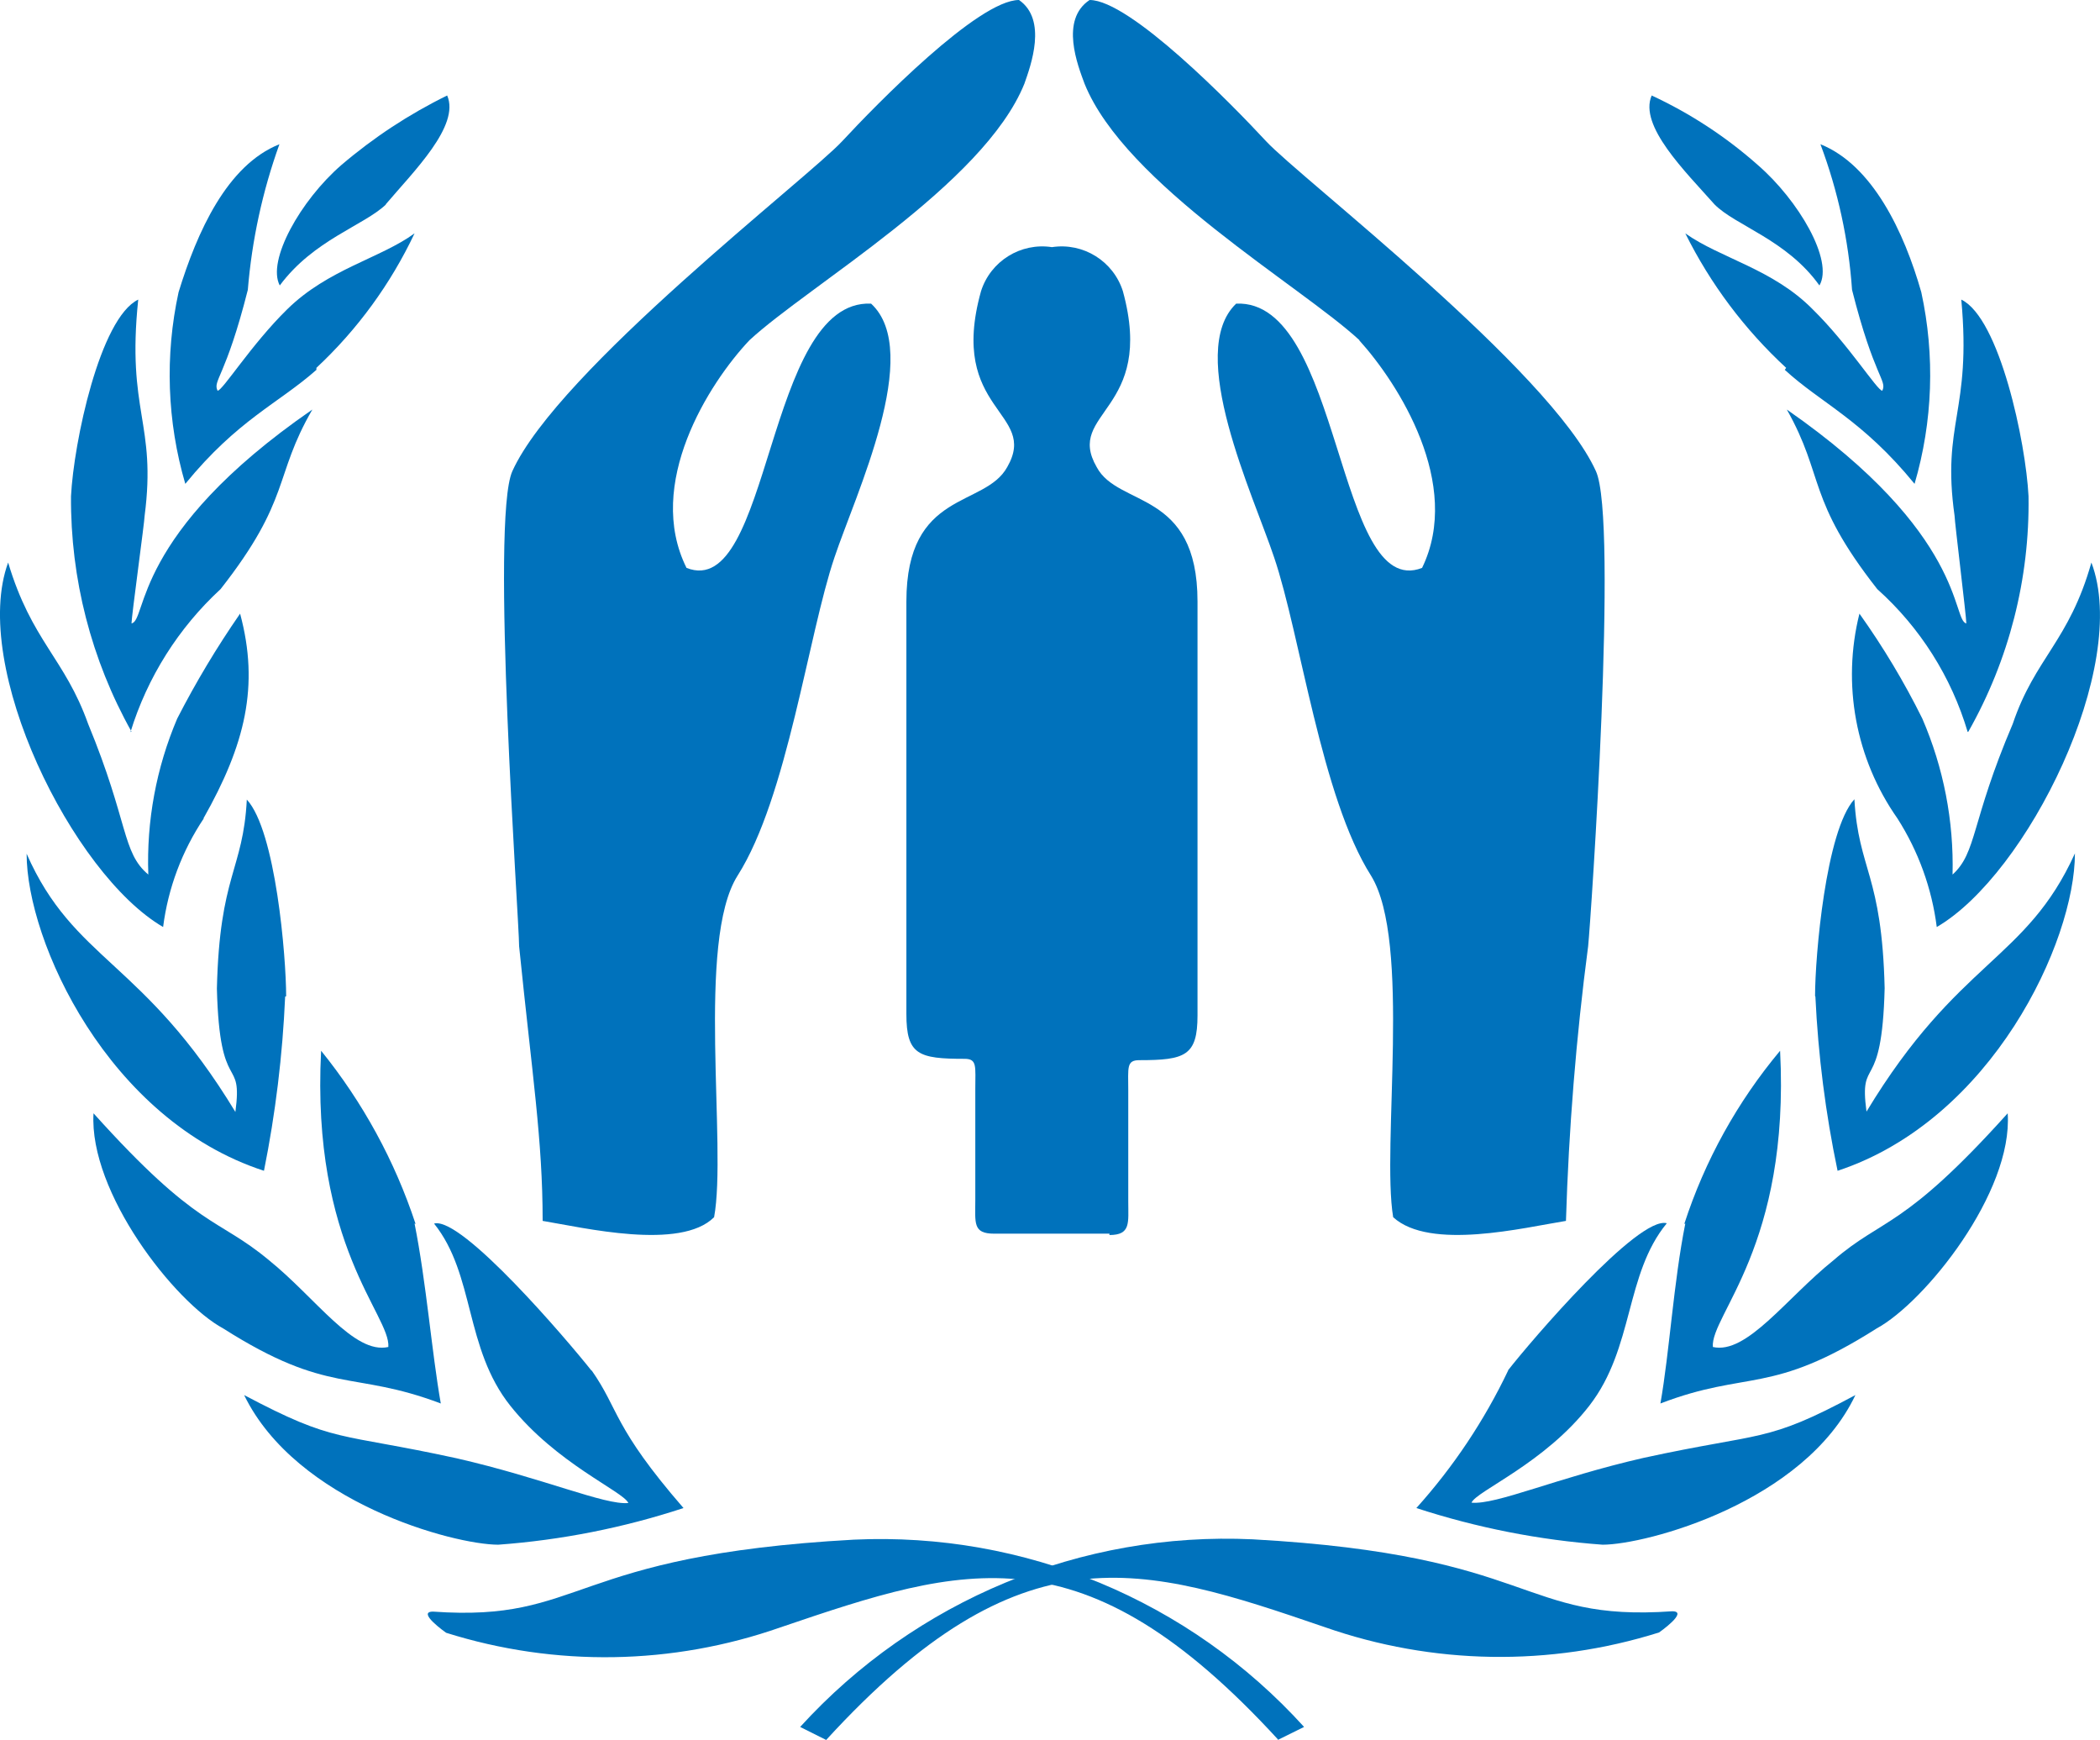 <?xml version="1.0" encoding="utf-8"?>
<svg viewBox="71.953 437.91 62.468 51.75" xmlns="http://www.w3.org/2000/svg">
  <path class="a" d="M 104.955 474.64 C 105.595 474.64 105.515 474.28 105.515 473.64 L 105.515 470.34 C 105.515 469.66 105.455 469.44 105.845 469.44 C 107.205 469.44 107.575 469.31 107.575 468.11 L 107.575 455.8 C 107.575 452.46 105.215 453.01 104.575 451.8 C 103.625 450.15 106.335 450.15 105.355 446.57 C 105.07 445.674 104.175 445.118 103.245 445.26 C 102.315 445.118 101.42 445.674 101.135 446.57 C 100.135 450.15 102.865 450.15 101.915 451.8 C 101.245 453.02 98.915 452.47 98.915 455.8 L 98.915 468.07 C 98.915 469.28 99.275 469.4 100.645 469.4 C 101.025 469.4 100.965 469.62 100.965 470.3 L 100.965 473.6 C 100.965 474.28 100.885 474.6 101.525 474.6 L 104.955 474.6" style="fill: rgb(0, 114, 188);" transform="matrix(1, 0, 0, 1, 7.105427357601002e-15, 7.105427357601002e-15)"/>
  <path class="a" d="M 94.245 448.03 C 93.035 449.31 91.135 452.31 92.375 454.8 C 94.905 455.8 94.715 446.8 97.865 446.94 C 99.425 448.38 97.395 452.63 96.775 454.49 C 95.995 456.79 95.375 461.62 93.895 463.95 C 92.655 465.9 93.585 472.01 93.195 474.11 C 92.195 475.11 89.305 474.42 88.095 474.22 C 88.095 471.81 87.785 469.9 87.395 466.05 C 87.395 465.27 86.535 453.36 87.195 451.92 C 88.555 448.92 95.995 443.2 97.005 442.11 C 98.015 441.02 101.055 437.91 102.265 437.91 C 103.115 438.5 102.615 439.86 102.425 440.4 C 101.215 443.4 96.005 446.4 94.245 448.03" style="fill: rgb(0, 114, 188);" transform="matrix(1, 0, 0, 1, 7.105427357601002e-15, 7.105427357601002e-15)"/>
  <path class="a" d="M 112.385 448.03 C 113.545 449.31 115.465 452.31 114.255 454.8 C 111.685 455.8 111.885 446.8 108.725 446.94 C 107.215 448.38 109.235 452.63 109.855 454.49 C 110.635 456.79 111.255 461.62 112.735 463.95 C 113.945 465.9 113.045 472.01 113.395 474.11 C 114.485 475.11 117.285 474.42 118.535 474.22 C 118.618 471.488 118.838 468.761 119.195 466.05 C 119.275 465.27 120.095 453.36 119.425 451.92 C 118.065 448.92 110.625 443.2 109.615 442.11 C 108.605 441.02 105.565 437.91 104.365 437.91 C 103.475 438.5 104.015 439.86 104.215 440.4 C 105.425 443.4 110.635 446.4 112.395 448.03" style="fill: rgb(0, 114, 188);" transform="matrix(1, 0, 0, 1, 7.105427357601002e-15, 7.105427357601002e-15)"/>
  <path class="a" d="M 83.435 443.99 C 82.775 444.62 81.285 445.04 80.275 446.4 C 79.885 445.66 80.895 443.87 82.105 442.82 C 83.064 442.001 84.122 441.305 85.255 440.75 C 85.645 441.65 84.255 443.01 83.425 443.99" style="fill: rgb(0, 114, 188);" transform="matrix(1, 0, 0, 1, 7.105427357601002e-15, 7.105427357601002e-15)"/>
  <path class="a" d="M 81.365 448.91 C 80.235 449.91 79.025 450.39 77.465 452.3 C 76.922 450.447 76.854 448.487 77.265 446.6 C 77.815 444.81 78.705 442.82 80.265 442.2 C 79.762 443.596 79.446 445.052 79.325 446.53 C 78.665 449.14 78.275 449.22 78.425 449.53 C 78.575 449.53 79.425 448.16 80.495 447.11 C 81.715 445.91 83.275 445.59 84.285 444.85 C 83.573 446.356 82.583 447.714 81.365 448.85" style="fill: rgb(0, 114, 188);" transform="matrix(1, 0, 0, 1, 7.105427357601002e-15, 7.105427357601002e-15)"/>
  <path class="a" d="M 75.865 459.67 C 74.668 457.533 74.048 455.12 74.065 452.67 C 74.145 451.07 74.925 447.37 76.065 446.82 C 75.715 450.17 76.615 450.48 76.255 453.25 C 76.255 453.41 75.865 456.25 75.865 456.45 C 76.335 456.37 75.865 453.8 81.245 450.09 C 80.085 452.09 80.625 452.74 78.515 455.43 C 77.262 456.585 76.337 458.052 75.835 459.68" style="fill: rgb(0, 114, 188);" transform="matrix(1, 0, 0, 1, 7.105427357601002e-15, 7.105427357601002e-15)"/>
  <path class="a" d="M 78.015 462.25 C 77.367 463.219 76.952 464.325 76.805 465.48 C 74.105 463.91 71.065 457.73 72.195 454.64 C 72.895 456.98 73.875 457.48 74.575 459.44 C 75.785 462.37 75.575 463.26 76.365 463.92 C 76.308 462.329 76.601 460.745 77.225 459.28 C 77.779 458.2 78.404 457.158 79.095 456.16 C 79.675 458.31 79.245 460.06 78.005 462.25" style="fill: rgb(0, 114, 188);" transform="matrix(1, 0, 0, 1, 7.105427357601002e-15, 7.105427357601002e-15)"/>
  <path class="a" d="M 80.435 467.55 C 80.359 469.291 80.148 471.023 79.805 472.73 C 75.165 471.22 72.745 465.91 72.745 463.3 C 74.155 466.5 76.215 466.46 78.955 470.98 C 79.185 469.26 78.485 470.55 78.405 467.31 C 78.485 463.92 79.185 463.8 79.295 461.69 C 80.155 462.62 80.465 466.37 80.465 467.54" style="fill: rgb(0, 114, 188);" transform="matrix(1, 0, 0, 1, 7.105427357601002e-15, 7.105427357601002e-15)"/>
  <path class="a" d="M 84.285 474.3 C 84.635 476.05 84.795 478.12 85.065 479.65 C 82.415 478.65 81.745 479.42 78.595 477.42 C 77.145 476.64 74.595 473.37 74.735 471.02 C 77.855 474.49 78.405 474.1 79.955 475.39 C 81.355 476.52 82.485 478.2 83.505 477.97 C 83.575 477.03 81.205 474.97 81.505 469.16 C 82.746 470.693 83.698 472.438 84.315 474.31" style="fill: rgb(0, 114, 188);" transform="matrix(1, 0, 0, 1, 7.105427357601002e-15, 7.105427357601002e-15)"/>
  <path class="a" d="M 89.555 478.67 C 90.375 479.84 90.185 480.34 92.285 482.76 C 90.5 483.347 88.649 483.713 86.775 483.85 C 85.455 483.85 80.775 482.6 79.215 479.4 C 81.955 480.85 81.955 480.5 85.535 481.28 C 88.115 481.87 89.945 482.68 90.645 482.61 C 90.485 482.26 88.505 481.44 87.135 479.72 C 85.765 478 86.085 475.82 84.865 474.3 C 85.685 474.07 88.865 477.81 89.545 478.67" style="fill: rgb(0, 114, 188);" transform="matrix(1, 0, 0, 1, 7.105427357601002e-15, 7.105427357601002e-15)"/>
  <path class="a" d="M 122.955 443.99 C 123.575 444.62 125.105 445.04 126.075 446.4 C 126.505 445.66 125.455 443.87 124.245 442.82 C 123.298 441.98 122.233 441.283 121.085 440.75 C 120.695 441.65 122.085 443.01 122.955 443.99" style="fill: rgb(0, 114, 188);" transform="matrix(1, 0, 0, 1, 7.105427357601002e-15, 7.105427357601002e-15)"/>
  <path class="a" d="M 125.045 448.91 C 126.135 449.91 127.345 450.39 128.905 452.3 C 129.448 450.447 129.516 448.487 129.105 446.6 C 128.595 444.81 127.655 442.82 126.105 442.2 C 126.627 443.591 126.943 445.049 127.045 446.53 C 127.705 449.14 128.095 449.22 127.945 449.53 C 127.795 449.53 126.945 448.16 125.875 447.11 C 124.695 445.91 123.125 445.59 122.085 444.85 C 122.833 446.355 123.85 447.711 125.085 448.85" style="fill: rgb(0, 114, 188);" transform="matrix(1, 0, 0, 1, 7.105427357601002e-15, 7.105427357601002e-15)"/>
  <path class="a" d="M 130.505 459.67 C 131.714 457.538 132.332 455.121 132.295 452.67 C 132.215 451.07 131.435 447.37 130.295 446.82 C 130.605 450.17 129.705 450.48 130.095 453.25 C 130.095 453.41 130.445 456.25 130.445 456.45 C 130.015 456.37 130.445 453.8 125.105 450.09 C 126.235 452.09 125.685 452.74 127.795 455.43 C 129.068 456.57 130 458.042 130.485 459.68" style="fill: rgb(0, 114, 188);" transform="matrix(1, 0, 0, 1, 7.105427357601002e-15, 7.105427357601002e-15)"/>
  <path class="a" d="M 128.395 462.25 C 129.019 463.227 129.419 464.33 129.565 465.48 C 132.255 463.92 135.335 457.72 134.165 454.64 C 133.505 456.98 132.485 457.48 131.825 459.44 C 130.575 462.37 130.765 463.26 130.035 463.92 C 130.075 462.327 129.768 460.744 129.135 459.28 C 128.596 458.192 127.97 457.149 127.265 456.16 C 126.74 458.258 127.152 460.481 128.395 462.25" style="fill: rgb(0, 114, 188);" transform="matrix(1, 0, 0, 1, 7.105427357601002e-15, 7.105427357601002e-15)"/>
  <path class="a" d="M 125.955 467.55 C 126.037 469.292 126.257 471.024 126.615 472.73 C 131.215 471.21 133.675 465.91 133.675 463.29 C 132.225 466.49 130.205 466.45 127.475 470.97 C 127.245 469.25 127.935 470.54 128.015 467.3 C 127.935 463.91 127.235 463.79 127.115 461.68 C 126.265 462.61 125.945 466.36 125.945 467.53" style="fill: rgb(0, 114, 188);" transform="matrix(1, 0, 0, 1, 7.105427357601002e-15, 7.105427357601002e-15)"/>
  <path class="a" d="M 122.085 474.3 C 121.735 476.05 121.615 478.12 121.345 479.65 C 123.955 478.65 124.625 479.42 127.775 477.42 C 129.215 476.64 131.835 473.37 131.675 471.02 C 128.555 474.49 127.975 474.11 126.495 475.39 C 125.085 476.52 123.915 478.2 122.905 477.97 C 122.825 477.03 125.205 474.97 124.905 469.16 C 123.634 470.679 122.666 472.427 122.055 474.31" style="fill: rgb(0, 114, 188);" transform="matrix(1, 0, 0, 1, 7.105427357601002e-15, 7.105427357601002e-15)"/>
  <path class="a" d="M 116.815 478.67 C 116.106 480.158 115.187 481.535 114.085 482.76 C 115.881 483.346 117.741 483.712 119.625 483.85 C 120.915 483.85 125.625 482.6 127.145 479.4 C 124.465 480.84 124.415 480.49 120.835 481.27 C 118.255 481.86 116.465 482.67 115.725 482.6 C 115.875 482.25 117.905 481.43 119.235 479.71 C 120.565 477.99 120.285 475.81 121.535 474.29 C 120.685 474.06 117.485 477.8 116.815 478.66" style="fill: rgb(0, 114, 188);" transform="matrix(1, 0, 0, 1, 7.105427357601002e-15, 7.105427357601002e-15)"/>
  <path class="a" d="M 96.535 489.66 L 95.755 489.27 C 99.188 485.5 104.121 483.454 109.215 483.69 C 117.715 484.16 117.135 486.15 121.695 485.83 C 122.205 485.83 121.305 486.46 121.305 486.46 C 118.058 487.482 114.567 487.426 111.355 486.3 C 105.895 484.43 102.355 483.3 96.535 489.65" style="fill: rgb(0, 114, 188);" transform="matrix(1, 0, 0, 1, 7.105427357601002e-15, 7.105427357601002e-15)"/>
  <path class="a" d="M 109.955 489.66 L 110.745 489.27 C 107.337 485.508 102.426 483.465 97.355 483.7 C 88.815 484.17 89.355 486.16 84.835 485.84 C 84.325 485.84 85.225 486.47 85.225 486.47 C 88.469 487.491 91.956 487.435 95.165 486.31 C 100.665 484.44 104.165 483.31 109.985 489.66" style="fill: rgb(0, 114, 188);" transform="matrix(1, 0, 0, 1, 7.105427357601002e-15, 7.105427357601002e-15)"/>
</svg>